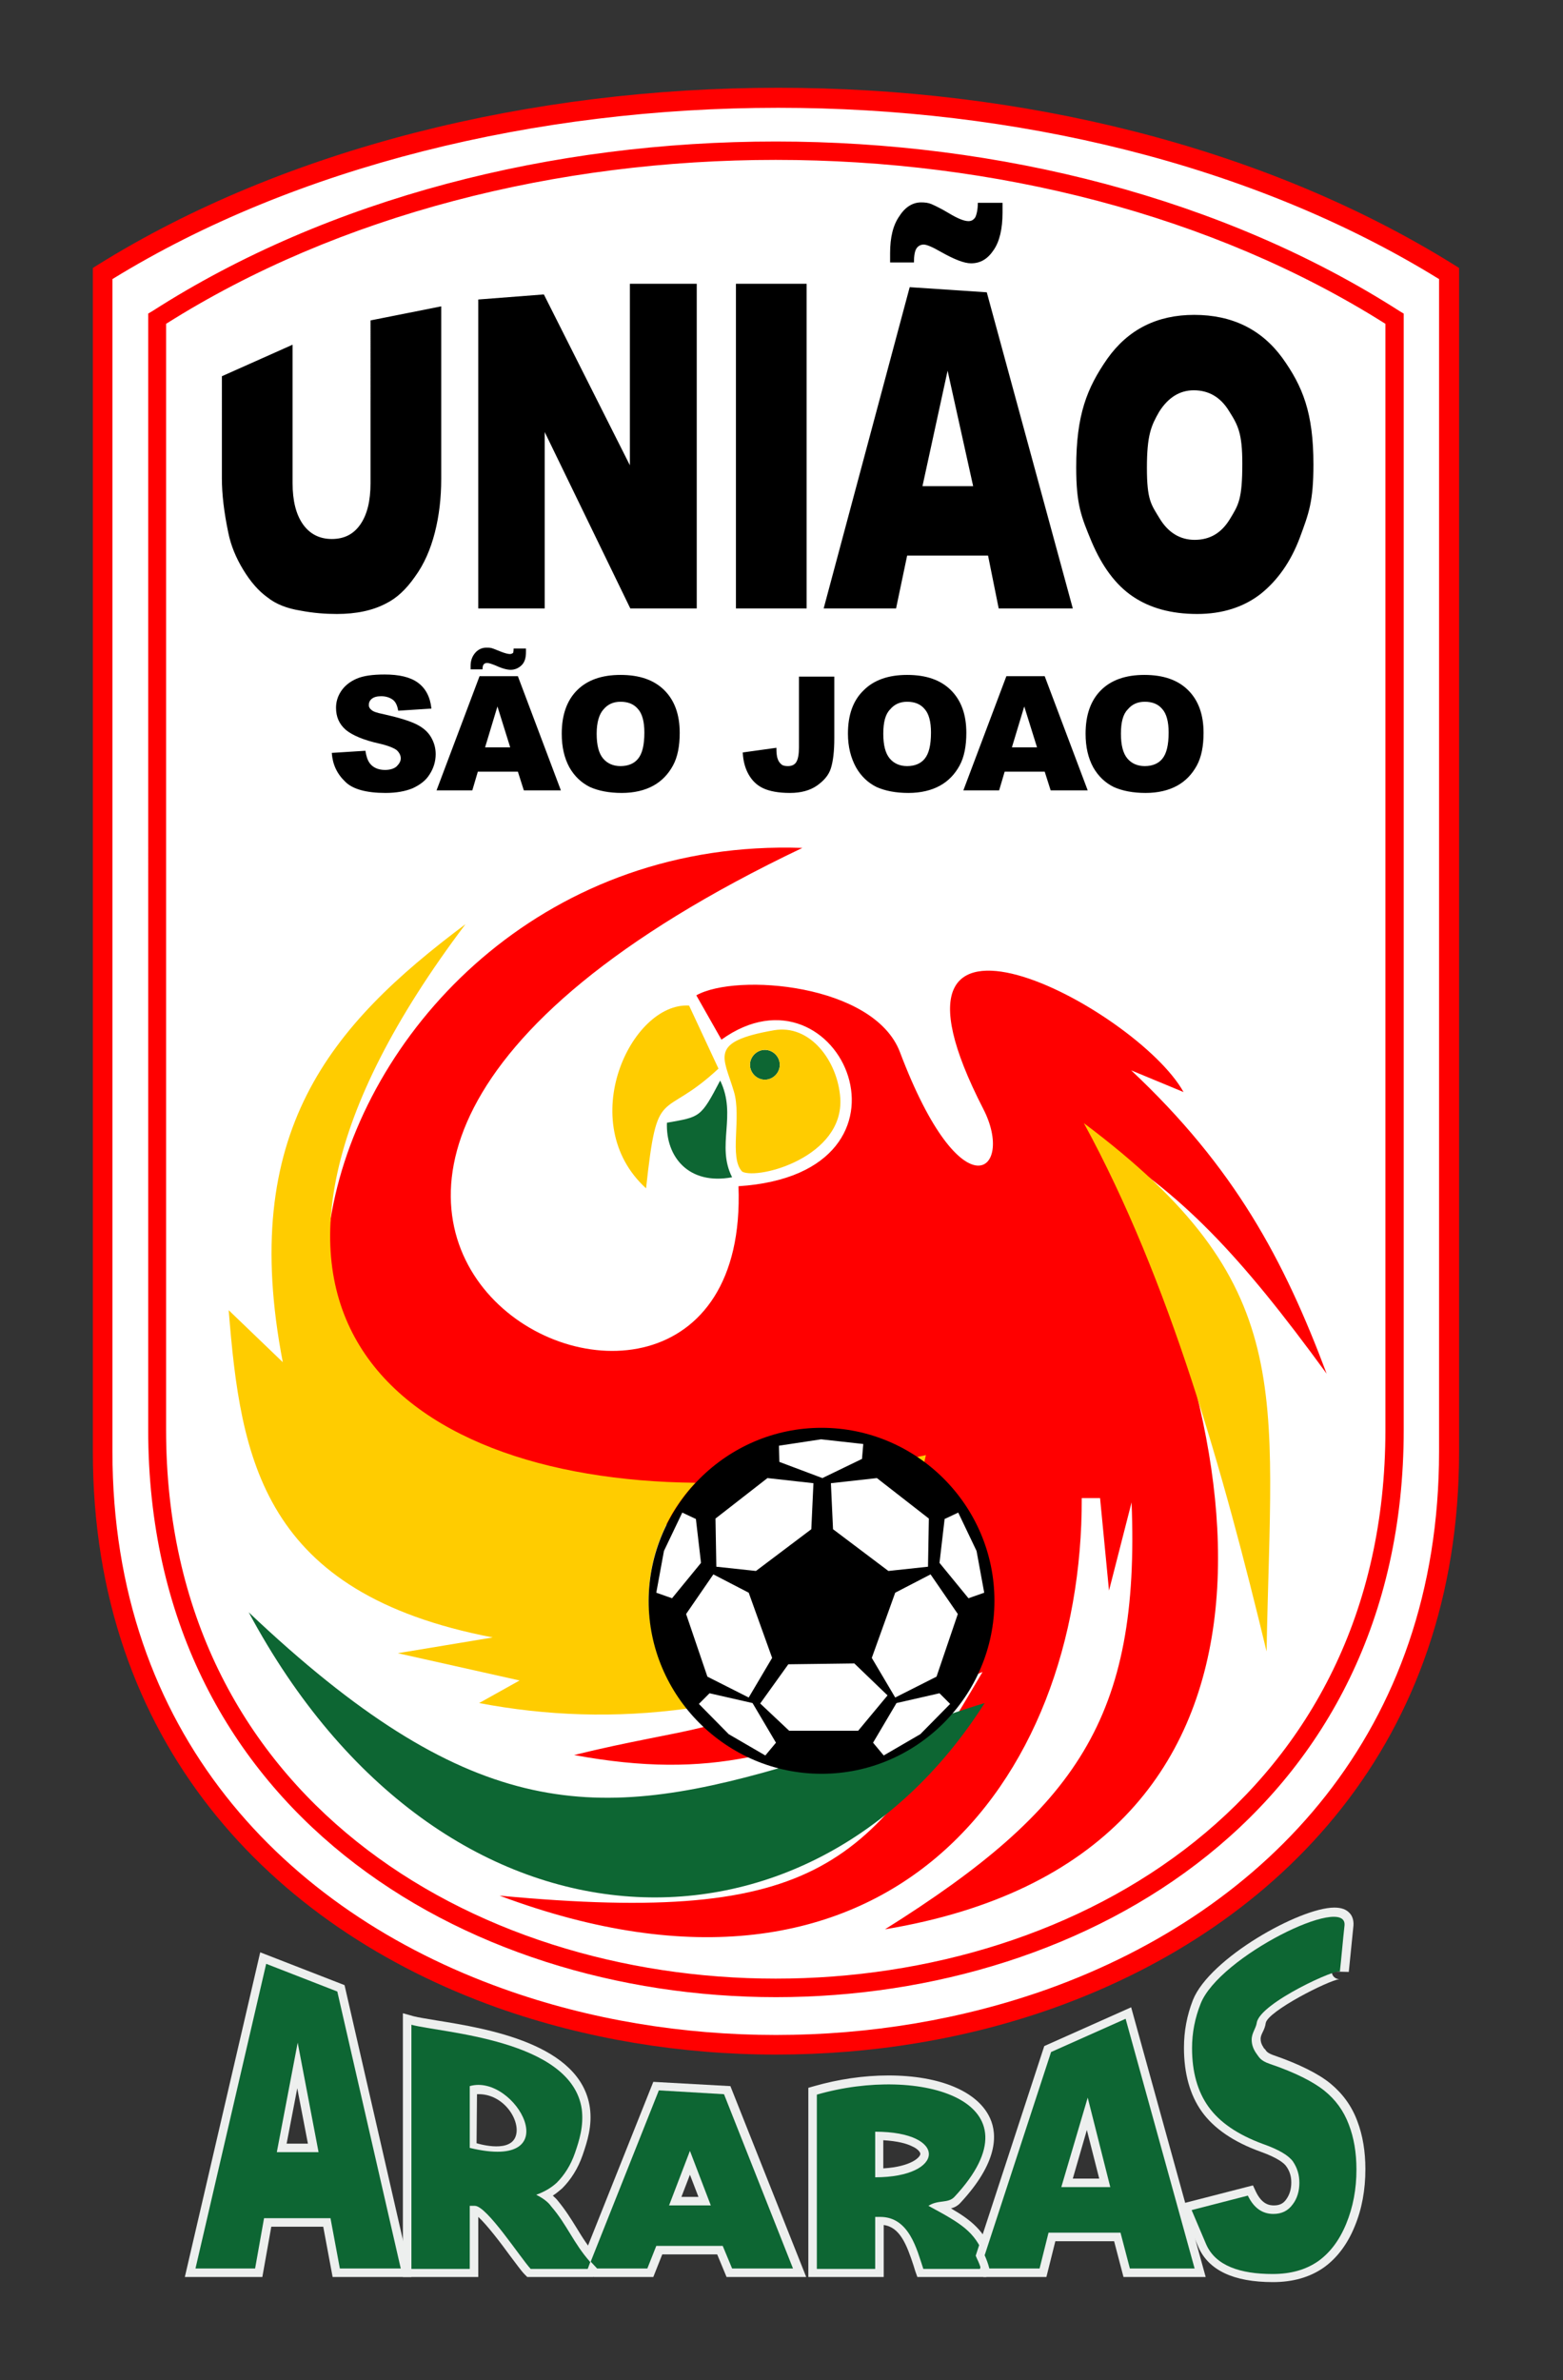 <?xml version="1.0" encoding="utf-8"?>
<!-- Generator: Adobe Illustrator 22.0.0, SVG Export Plug-In . SVG Version: 6.00 Build 0)  -->
<svg version="1.1" id="Layer_1" xmlns="http://www.w3.org/2000/svg" xmlns:xlink="http://www.w3.org/1999/xlink" x="0px" y="0px"
	 viewBox="0 0 367 558.6" style="enable-background:new 0 0 367 558.6;" xml:space="preserve">
<rect x="0" y="0" width="367" height="558.6" fill="#333333" stroke="none"/>
<style type="text/css">
	.st0{fill:#FF0000;}
	.st1{fill:#FFFFFF;}
	.st2{fill-rule:evenodd;clip-rule:evenodd;}
	.st3{fill:#EDEFEE;}
	.st4{fill:#0D6633;}
	.st5{fill-rule:evenodd;clip-rule:evenodd;fill:#FFCC00;}
</style>
<path class="st0" d="M342.6,64.2v276.5c0,68-41.7,111.4-95,130.5c-20.7,7.4-43,11-65.4,11c-22.4,0-44.8-3.7-65.4-11
	c-53.3-19-95-62.5-95-130.5V64.2v-1.3l1.1-0.7c43.8-27.3,101.6-41.6,159.8-41.6c56.6,0,113.7,13.5,158.8,41.6l1.1,0.7V64.2
	L342.6,64.2z"/>
<path class="st1" d="M337.9,340.7V65.5C293.8,38.3,238,25.3,182.7,25.3c-56.9,0-113.4,13.8-156.3,40.2v275.2
	c0,65.7,40.3,107.7,91.9,126.1c20.1,7.2,42,10.8,63.9,10.8c21.9,0,43.7-3.6,63.9-10.8C297.6,448.3,337.9,406.3,337.9,340.7
	L337.9,340.7z M173.4,278.4c46.3-3,23.7-54.3-4-34.4l-5.9-10.4c9.4-5.3,41.7-2.7,47.8,13.3c14.6,38.6,27.1,28,19.6,13.4
	c-30.2-58.7,36-23.8,47-4l-12.3-5.1c24.3,22.8,35.9,44.5,45.9,71.2c-20.4-28-34.2-42.5-54.4-54.7c38,68.1,53.4,168-49.3,185.1
	c45.1-28.3,59.9-49.7,57.9-100.2l-5.3,20.7l-2.1-21.7H254c0.2,66.6-45.8,127.3-136.7,93.3c75.6,7.1,87.2-7.8,113.4-52.5
	c-0.4,0.2-0.8,0.3-1.1,0.5c2.4-5.2,3.8-11,3.8-17.1c0-22.3-18.2-40.5-40.5-40.5c-15.8,0-29.6,9.2-36.2,22.5
	c-131.5,9.7-87-162.9,31.7-158.8C10,284,176.8,368.5,173.4,278.4L173.4,278.4z M175.8,412.4c-12.2,2.4-24.7,2.5-41-0.5
	c13.3-3.3,23-4.7,30.5-6.6C168.4,408.2,171.9,410.6,175.8,412.4L175.8,412.4z M329.6,74.8v260.8c0,177.5-294.8,177.5-294.8,0V74.8
	l0-1.2l1-0.6c82.8-53.1,210-53,292.8,0l1,0.6V74.8L329.6,74.8z M325.3,335.6V76C244.1,24.7,120.2,24.7,39,76v259.6
	C39,507.3,325.3,507.3,325.3,335.6L325.3,335.6z"/>
<path class="st2" d="M77.9,176.7l7.9-0.5c0.2,1.3,0.5,2.2,1,2.9c0.8,1.1,2.1,1.6,3.6,1.6c1.2,0,2.1-0.3,2.7-0.8c0.6-0.6,1-1.2,1-1.9
	c0-0.7-0.3-1.3-0.9-1.9c-0.6-0.5-2-1.1-4.2-1.6c-3.6-0.8-6.2-1.9-7.8-3.2c-1.6-1.4-2.3-3.1-2.3-5.2c0-1.4,0.4-2.7,1.2-3.9
	c0.8-1.2,2-2.2,3.6-2.9c1.6-0.7,3.8-1,6.6-1c3.4,0,6,0.6,7.8,1.9c1.8,1.3,2.9,3.3,3.2,6.1l-7.8,0.5c-0.2-1.2-0.6-2.1-1.3-2.6
	c-0.7-0.5-1.6-0.8-2.7-0.8c-1,0-1.7,0.2-2.2,0.6c-0.5,0.4-0.7,0.9-0.7,1.5c0,0.4,0.2,0.8,0.6,1.1c0.4,0.4,1.3,0.7,2.8,1
	c3.6,0.8,6.2,1.6,7.8,2.4c1.6,0.8,2.7,1.8,3.4,3c0.7,1.2,1.1,2.5,1.1,4c0,1.7-0.5,3.3-1.4,4.7c-0.9,1.5-2.3,2.5-4,3.3
	c-1.7,0.7-3.8,1.1-6.4,1.1c-4.5,0-7.7-0.9-9.4-2.6C79.1,181.6,78.1,179.4,77.9,176.7L77.9,176.7z M87,75.2l16.6-3.3v40.5
	c0,4.5-0.5,8.7-1.5,12.6c-1,3.9-2.5,7.4-4.7,10.4c-2.1,3-4.3,5-6.7,6.2c-3.2,1.7-7.1,2.5-11.6,2.5c-2.6,0-5.5-0.2-8.6-0.8
	c-3.1-0.5-5.7-1.5-7.7-3.1c-2.1-1.5-4-3.7-5.7-6.5c-1.7-2.8-2.9-5.7-3.5-8.7c-1-4.8-1.5-9-1.5-12.7V88.3l16.6-7.4v32.5
	c0,4.1,0.8,7.3,2.4,9.6c1.6,2.3,3.9,3.5,6.8,3.5c2.9,0,5.1-1.1,6.7-3.4c1.6-2.3,2.4-5.5,2.4-9.7V75.2L87,75.2z M112.2,70.3l15.5-1.2
	l20.2,40.1V66.6h15.7v76.2H148l-20.1-41.4v41.4h-15.6V70.3L112.2,70.3z M172.8,66.6h16.6v76.2h-16.6V66.6L172.8,66.6z M232,130.4
	H213l-2.6,12.4h-17l20.2-75.4l18.1,1.2l20.2,74.2h-17.4L232,130.4L232,130.4z M228.5,114.1L222.5,87l-5.9,27.1H228.5L228.5,114.1z
	 M229.6,47.6h5.8c0,0.9,0,1.7,0,2.3c0,3.8-0.7,6.8-2.1,8.8c-1.4,2.1-3.1,3.1-5.3,3.1c-1.6,0-3.9-0.9-7.1-2.7c-1.9-1.1-3.3-1.7-4-1.7
	c-0.7,0-1.3,0.3-1.7,0.9c-0.4,0.6-0.6,1.7-0.6,3.3H209c0-0.8,0-1.5,0-2.2c0-3.7,0.7-6.6,2.2-8.7c1.4-2.2,3.2-3.2,5.1-3.2
	c0.9,0,1.7,0.1,2.4,0.4c0.7,0.3,2.2,1,4.2,2.2c2,1.2,3.5,1.8,4.5,1.8c0.7,0,1.2-0.3,1.6-0.9C229.3,50.4,229.6,49.2,229.6,47.6
	L229.6,47.6z M252.7,109.7c0-12.3,2.5-18.6,7.3-25.5c4.9-6.9,11.7-10.3,20.4-10.3c8.9,0,15.8,3.4,20.7,10.1c4.8,6.7,7.3,12.9,7.3,25
	c0,8.8-1.1,11.5-3.2,17.2c-2.1,5.6-5.2,10-9.2,13.2c-4,3.1-9,4.7-14.9,4.7c-6.1,0-11.1-1.4-15.1-4.1c-4-2.7-7.2-7-9.7-12.9
	C253.9,121.3,252.7,118.5,252.7,109.7L252.7,109.7z M269.3,109.8c0,7.6,1,8.6,3,11.9c2,3.3,4.8,5,8.2,5c3.6,0,6.3-1.6,8.3-4.9
	c2-3.3,2.9-4.6,2.9-13c0-7.1-1-9-3.1-12.3c-2-3.3-4.8-4.9-8.3-4.9c-3.3,0-6,1.7-8.1,5C270.3,99.9,269.3,102.1,269.3,109.8
	L269.3,109.8z M121.6,181.1h-9.4l-1.3,4.4h-8.4l10.1-26.8h9l10.1,26.8h-8.7L121.6,181.1L121.6,181.1z M119.8,175.4l-3-9.6l-2.9,9.6
	H119.8L119.8,175.4z M120.6,152.2h2.9c0,0.3,0,0.6,0,0.8c0,1.4-0.3,2.4-1,3.1c-0.7,0.7-1.6,1.1-2.6,1.1c-0.8,0-2-0.3-3.5-1
	c-1-0.4-1.6-0.6-2-0.6c-0.4,0-0.6,0.1-0.8,0.3c-0.2,0.2-0.3,0.6-0.3,1.2h-2.8c0-0.3,0-0.5,0-0.8c0-1.3,0.4-2.3,1.1-3.1
	c0.7-0.8,1.6-1.2,2.6-1.2c0.4,0,0.8,0,1.2,0.1c0.4,0.1,1.1,0.4,2.1,0.8c1,0.4,1.8,0.6,2.2,0.6c0.3,0,0.6-0.1,0.8-0.3
	C120.5,153.2,120.6,152.8,120.6,152.2L120.6,152.2z M131.9,172.2c0-4.4,1.2-7.8,3.6-10.2c2.4-2.4,5.8-3.6,10.2-3.6
	c4.5,0,7.9,1.2,10.3,3.6c2.4,2.4,3.6,5.7,3.6,10c0,3.1-0.5,5.7-1.6,7.7c-1.1,2-2.6,3.6-4.6,4.7c-2,1.1-4.5,1.7-7.4,1.7
	c-3,0-5.5-0.5-7.5-1.4c-2-1-3.6-2.5-4.8-4.6C132.5,177.9,131.9,175.3,131.9,172.2L131.9,172.2z M140.1,172.2c0,2.7,0.5,4.6,1.5,5.8
	c1,1.2,2.4,1.8,4.1,1.8c1.8,0,3.2-0.6,4.1-1.7c1-1.2,1.5-3.2,1.5-6.2c0-2.5-0.5-4.4-1.5-5.5c-1-1.2-2.4-1.7-4.1-1.7
	c-1.7,0-3,0.6-4,1.8C140.7,167.6,140.1,169.5,140.1,172.2L140.1,172.2z M187.6,158.8h8.3v14.5c0,3.1-0.3,5.4-0.8,7
	c-0.5,1.6-1.6,2.9-3.3,4.1c-1.6,1.1-3.7,1.7-6.3,1.7c-2.7,0-4.8-0.4-6.3-1.1c-1.5-0.7-2.6-1.8-3.4-3.2c-0.8-1.4-1.3-3.1-1.4-5.2
	l7.9-1.1c0,1.2,0.1,2.1,0.3,2.6c0.2,0.6,0.5,1,1,1.4c0.3,0.2,0.8,0.3,1.4,0.3c0.9,0,1.6-0.3,2-1c0.4-0.7,0.6-1.8,0.6-3.5V158.8
	L187.6,158.8z M199.1,172.2c0-4.4,1.2-7.8,3.7-10.2c2.4-2.4,5.8-3.6,10.2-3.6c4.5,0,7.9,1.2,10.3,3.6c2.4,2.4,3.6,5.7,3.6,10
	c0,3.1-0.5,5.7-1.6,7.7c-1.1,2-2.6,3.6-4.6,4.7c-2,1.1-4.5,1.7-7.4,1.7c-3,0-5.5-0.5-7.5-1.4c-2-1-3.6-2.5-4.8-4.6
	C199.8,177.9,199.1,175.3,199.1,172.2L199.1,172.2z M207.4,172.2c0,2.7,0.5,4.6,1.5,5.8c1,1.2,2.4,1.8,4.1,1.8
	c1.8,0,3.2-0.6,4.1-1.7c1-1.2,1.5-3.2,1.5-6.2c0-2.5-0.5-4.4-1.5-5.5c-1-1.2-2.4-1.7-4.1-1.7c-1.7,0-3,0.6-4,1.8
	C207.9,167.6,207.4,169.5,207.4,172.2L207.4,172.2z M245.3,181.1h-9.4l-1.3,4.4h-8.4l10.1-26.8h9l10.1,26.8h-8.7L245.3,181.1
	L245.3,181.1z M243.5,175.4l-3-9.6l-2.9,9.6H243.5L243.5,175.4z M254.9,172.2c0-4.4,1.2-7.8,3.6-10.2c2.4-2.4,5.8-3.6,10.2-3.6
	c4.5,0,7.9,1.2,10.3,3.6c2.4,2.4,3.6,5.7,3.6,10c0,3.1-0.5,5.7-1.6,7.7c-1.1,2-2.6,3.6-4.6,4.7c-2,1.1-4.5,1.7-7.4,1.7
	c-3,0-5.5-0.5-7.5-1.4c-2-1-3.6-2.5-4.8-4.6C255.5,177.9,254.9,175.3,254.9,172.2L254.9,172.2z M263.2,172.2c0,2.7,0.5,4.6,1.5,5.8
	c1,1.2,2.4,1.8,4.1,1.8c1.8,0,3.2-0.6,4.1-1.7c1-1.2,1.5-3.2,1.5-6.2c0-2.5-0.5-4.4-1.5-5.5c-1-1.2-2.4-1.7-4.1-1.7
	c-1.7,0-3,0.6-4,1.8C263.7,167.6,263.2,169.5,263.2,172.2L263.2,172.2z"/>
<g>
	<path class="st3" d="M140.1,529.5c-2-2.2-3.3-4.3-4.7-6.6c-1.3-2.1-2.6-4.2-4.5-6.5c-0.3-0.4-0.7-0.7-1.1-1.1
		c0.8-0.5,1.5-1.1,2.2-1.7c2-2,3.7-4.6,4.8-7.8c1.1-3.2,2.3-6.9,1.7-11.2c-2.2-14.9-24.1-18.5-35.9-20.4c-2.3-0.4-4.4-0.7-5.5-1
		l-2.5-0.7v61.9h17.7v-14.1c2,1.8,5.5,6.4,7.3,8.9c1.6,2.1,2.8,3.8,3.6,4.6l0.6,0.6h15.5l1.6-4L140.1,529.5z M120.9,501.8
		c-1.8,3.5-9,1.2-9,1.2l0.1-11.5C118.5,491.2,122.7,498.3,120.9,501.8z"/>
	<path class="st4" d="M231.2,399.7c-2.7,0.8-5.3,1.7-7.8,2.5c-7.4,8.5-18.4,13.9-30.5,13.9c-3.3,0-6.6-0.4-9.7-1.2
		c-44.6,12.9-73.7,11.9-124.8-36.5C103.8,463.1,190.2,464.2,231.2,399.7z"/>
	<path class="st3" d="M78.1,534.4l-2.2-11.8H63.7l-2.1,11.8H43.4l17.7-76.2l19.8,7.7l15.7,68.5H78.1z M72.3,503.1l-2.5-13l-2.5,13
		H72.3z"/>
	<path class="st4" d="M62.5,460.9l-16.6,71.5h14l2.1-11.8h15.6l2.2,11.8h14.3l-14.9-65L62.5,460.9z M65,505.1l4.9-25.7l4.9,25.7H65z
		"/>
	<path class="st4" d="M179.6,253.4c1.9,0,3.5-1.6,3.5-3.5c0-1.9-1.6-3.5-3.5-3.5s-3.5,1.6-3.5,3.5
		C176.1,251.8,177.7,253.4,179.6,253.4z"/>
	<path class="st4" d="M171.9,276.3c-3.8-7.5,1.2-14.5-2.8-22.7c-4.6,8.8-4.7,8.5-12.5,9.9C156.3,271.5,161.7,278.2,171.9,276.3z"/>
	<path class="st3" d="M298.9,535.6c-9.3,0-15.1-2.8-17.5-8.2l-4.3-10.1l17.1-4.4l0.7,1.5c1.4,2.9,3.1,3.2,4.2,3.2
		c1.3,0,2.2-0.4,2.9-1.4c0.8-1.1,1.2-2.4,1.2-4c0-1.5-0.4-2.7-1.2-3.8c-0.4-0.6-1.8-1.9-6-3.4c-6.4-2.3-11-5.5-13.8-9.4
		c-2.8-3.9-4.2-9-4.2-15c0-3.9,0.7-7.6,2.1-11.2c3.9-9.8,25.1-21.7,33.2-21.7c1.6,0,2.8,0.4,3.6,1.3c0.5,0.5,1,1.5,0.9,2.9
		l-1.1,10.9l-4-0.1c0,1.1,0.9,1.8,1.8,1.8c-2.6,0.3-16.8,7.5-17.3,10.3c-0.1,0.8-0.4,1.5-0.7,2.1c-0.3,0.6-0.5,1.1-0.5,1.6
		c0,0.7,0.2,1.3,0.6,1.9c0.1,0.2,0.2,0.4,0.4,0.5c0.4,0.6,0.6,0.9,1.9,1.4c6.1,2.1,10.7,4.4,13.5,6.7c2.9,2.4,5,5.3,6.3,8.8
		c1.3,3.4,1.9,7.2,1.9,11.3c0,4.8-0.8,9.3-2.5,13.4c-1.7,4.2-4.2,7.5-7.3,9.7C307.5,534.5,303.5,535.6,298.9,535.6z"/>
	<path class="st4" d="M316.7,498.6c-1.2-3.2-3.1-5.8-5.7-7.9c-2.6-2.1-6.9-4.3-12.8-6.3c-2.4-0.8-2.6-1.7-3.3-2.6
		c-0.6-0.9-1-1.9-1-3.1c0-1.6,1-2.6,1.2-4c0.8-4.7,19.5-13.1,19.5-11.9c0.4-3.6,0.7-7.3,1.1-10.9c0.7-7.5-29.5,7.3-33.8,18.4
		c-1.3,3.3-2,6.7-2,10.4c0,5.6,1.3,10.2,3.9,13.8c2.6,3.6,6.8,6.5,12.8,8.7c3.7,1.3,6,2.7,7,4.1c1,1.5,1.5,3.1,1.5,5
		c0,1.9-0.5,3.7-1.6,5.1c-1.1,1.5-2.6,2.2-4.5,2.2c-2.6,0-4.6-1.4-6-4.3l-13.2,3.4l3.4,8c2.2,5.1,8.1,7,15.6,7c4.3,0,7.8-1,10.7-3
		c2.8-2,5-4.9,6.6-8.8c1.6-3.9,2.4-8.1,2.4-12.7C318.5,505.2,317.9,501.7,316.7,498.6z"/>
	<path class="st3" d="M170.6,534.4l-2.2-5.3h-12.9l-2.1,5.3h-14l-0.6-0.6c-0.5-0.5-1.1-1.1-1.6-1.7l-0.8-0.9l17-42.6l18.1,1
		l17.8,44.8H170.6z M164,515.6l-2-5.2l-2,5.2H164z"/>
	<path class="st4" d="M154.7,490.6l-16,40.2c0.5,0.5,1,1.1,1.5,1.6H152l2.1-5.3h15.6l2.2,5.3h14.3L170,491.5L154.7,490.6z
		 M157.1,517.6l4.9-12.8l4.9,12.8H157.1z"/>
	<path class="st3" d="M215.4,534.4l-0.5-1.4c-0.1-0.4-0.3-0.9-0.4-1.3c-1.6-4.9-3.2-9-7-9.5v12.2h-17.7V490l1.4-0.4
		c5.6-1.6,11.6-2.5,17.4-2.5c12.2,0,21.1,3.8,23.9,10.1c1.7,3.8,1.8,10.3-6.9,19.7c-0.7,0.8-1.5,1.2-2.3,1.4c5,2.9,7.7,5.3,9.7,10.2
		l0.3,0.7l-1.7,5.2H215.4z M207.5,508.9c6.4-0.4,8.6-2.6,8.6-3.4c0-0.4-0.6-1.2-2-1.8c-1.2-0.6-3.3-1.2-6.7-1.4V508.9z"/>
	<path class="st4" d="M218,517.7c2.3-1.5,4.6-0.5,6.1-2.1c21.1-22.6-8.1-31-32.3-24v40.9h13.7v-12.2h1.2c6.8,0,8.6,7.7,10.1,12.2
		h13.3l1-3.1C228.8,523.7,225.8,521.9,218,517.7z M205.5,511v-10.7C222.7,500.3,221.9,511,205.5,511z"/>
	<path class="st3" d="M263.8,534.4l-2.2-8.4h-13.8l-2.1,8.4h-14.8l-0.4-1.4c-0.3-1.1-0.7-2.1-1.1-2.9l-0.3-0.7l16.1-49.2l20.4-9.1
		l17.5,63.3H263.8z M258.1,511.3l-2.9-11.4l-3.3,11.4H258.1z"/>
	<path class="st4" d="M246.8,481.6l-15.6,47.7c0.4,0.9,0.8,1.9,1.1,3.1h11.8l2.1-8.4h16.9l2.2,8.4h15.2l-16.2-58.6L246.8,481.6z
		 M249.2,513.3l6.2-21l5.3,21H249.2z"/>
	<path class="st4" d="M125.9,515.1c2-0.7,3.6-1.7,4.8-2.8c1.8-1.8,3.3-4.1,4.3-7c1-2.9,2.1-6.3,1.6-10.3c-2.4-16.4-33-17.9-40-19.8
		v57.3h13.7v-14.8h1.2c2.8,0,10.7,12.2,13.1,14.8H138l0.6-1.6c-4-4.5-5.4-8.7-9.2-13.1C128.7,516.8,127.5,515.9,125.9,515.1z
		 M110.3,504.1v-14.5C121,486.5,133.9,509.8,110.3,504.1z"/>
</g>
<path class="st5" d="M254.5,263.6c50.4,37.8,44,62.2,42.9,124C287.3,345.7,274.7,300.6,254.5,263.6L254.5,263.6z M179.6,246.4
	c1.9,0,3.5,1.6,3.5,3.5c0,1.9-1.6,3.5-3.5,3.5c-1.9,0-3.5-1.6-3.5-3.5C176.1,248,177.7,246.4,179.6,246.4L179.6,246.4z M181.7,241.8
	c8.5-1.5,15,7.2,15.6,15.9c0.9,13.8-19.1,19.2-23,17.3c-3.2-3.2-0.1-12.8-2-18.9C169.9,248,166.3,244.5,181.7,241.8L181.7,241.8z
	 M161.8,236l6.9,14.8c-13.5,12.6-14.3,3.1-17,28.1C134.8,263.5,148.2,235.2,161.8,236L161.8,236z M161.3,401
	c-16.8,2.3-33,1.7-48.8-1.3l9.5-5.3l-28.6-6.4l22.3-3.7c-54.2-10.4-59.2-41.8-62-76.8l12.7,12.2c-10.4-54,11.1-79,42.9-102.8
	c-67.7,89.7-16.6,130.4,54,131.1c-6.8,7.2-11,17-11,27.7C152.4,385.3,155.8,394.1,161.3,401L161.3,401z M215.2,342
	c0.7-0.2,1.5-0.3,2.2-0.5l-0.4,1.8C216.5,342.8,215.9,342.4,215.2,342L215.2,342z"/>
<path class="st2" d="M192.9,335.1c22.3,0,40.6,18.2,40.6,40.6c0,22.3-18.2,40.6-40.6,40.6c-22.3,0-40.6-18.2-40.6-40.6
	C152.4,353.4,170.6,335.1,192.9,335.1L192.9,335.1z M182.9,339.3l9.9-1.5l9.9,1.1l-0.3,3.5l-9.3,4.5l-10.1-3.8L182.9,339.3
	L182.9,339.3z M207.5,412l8.6-5l7-7.1l-2.5-2.5l-10.1,2.3l-5.5,9.3L207.5,412L207.5,412z M179.7,412l-8.6-5l-7-7.1l2.5-2.5l10.1,2.3
	l5.5,9.3L179.7,412L179.7,412z M231.1,373.8l-1.8-9.8l-4.3-9l-3.2,1.5l-1.2,10.3l6.8,8.3L231.1,373.8L231.1,373.8z M154.1,373.8
	l1.8-9.8l4.3-9l3.2,1.5l1.2,10.3l-6.8,8.3L154.1,373.8L154.1,373.8z M224.9,378.8l-5,14.7l-9.7,4.9l-5.5-9.3l5.5-15.3l8.3-4.3
	L224.9,378.8L224.9,378.8z M161.1,378.8l5,14.7l9.7,4.9l5.5-9.3l-5.5-15.3l-8.3-4.3L161.1,378.8L161.1,378.8z M185.1,390.6l15.5-0.2
	l7.8,7.5l-6.9,8.3l-16.2,0l-6.8-6.4L185.1,390.6L185.1,390.6z M218.1,356.4l-12.2-9.5l-10.8,1.2l0.5,10.8l13,9.8l9.3-1L218.1,356.4
	L218.1,356.4z M168,356.4l12.2-9.5l10.8,1.2l-0.5,10.8l-13,9.8l-9.3-1L168,356.4L168,356.4z"/>
</svg>
